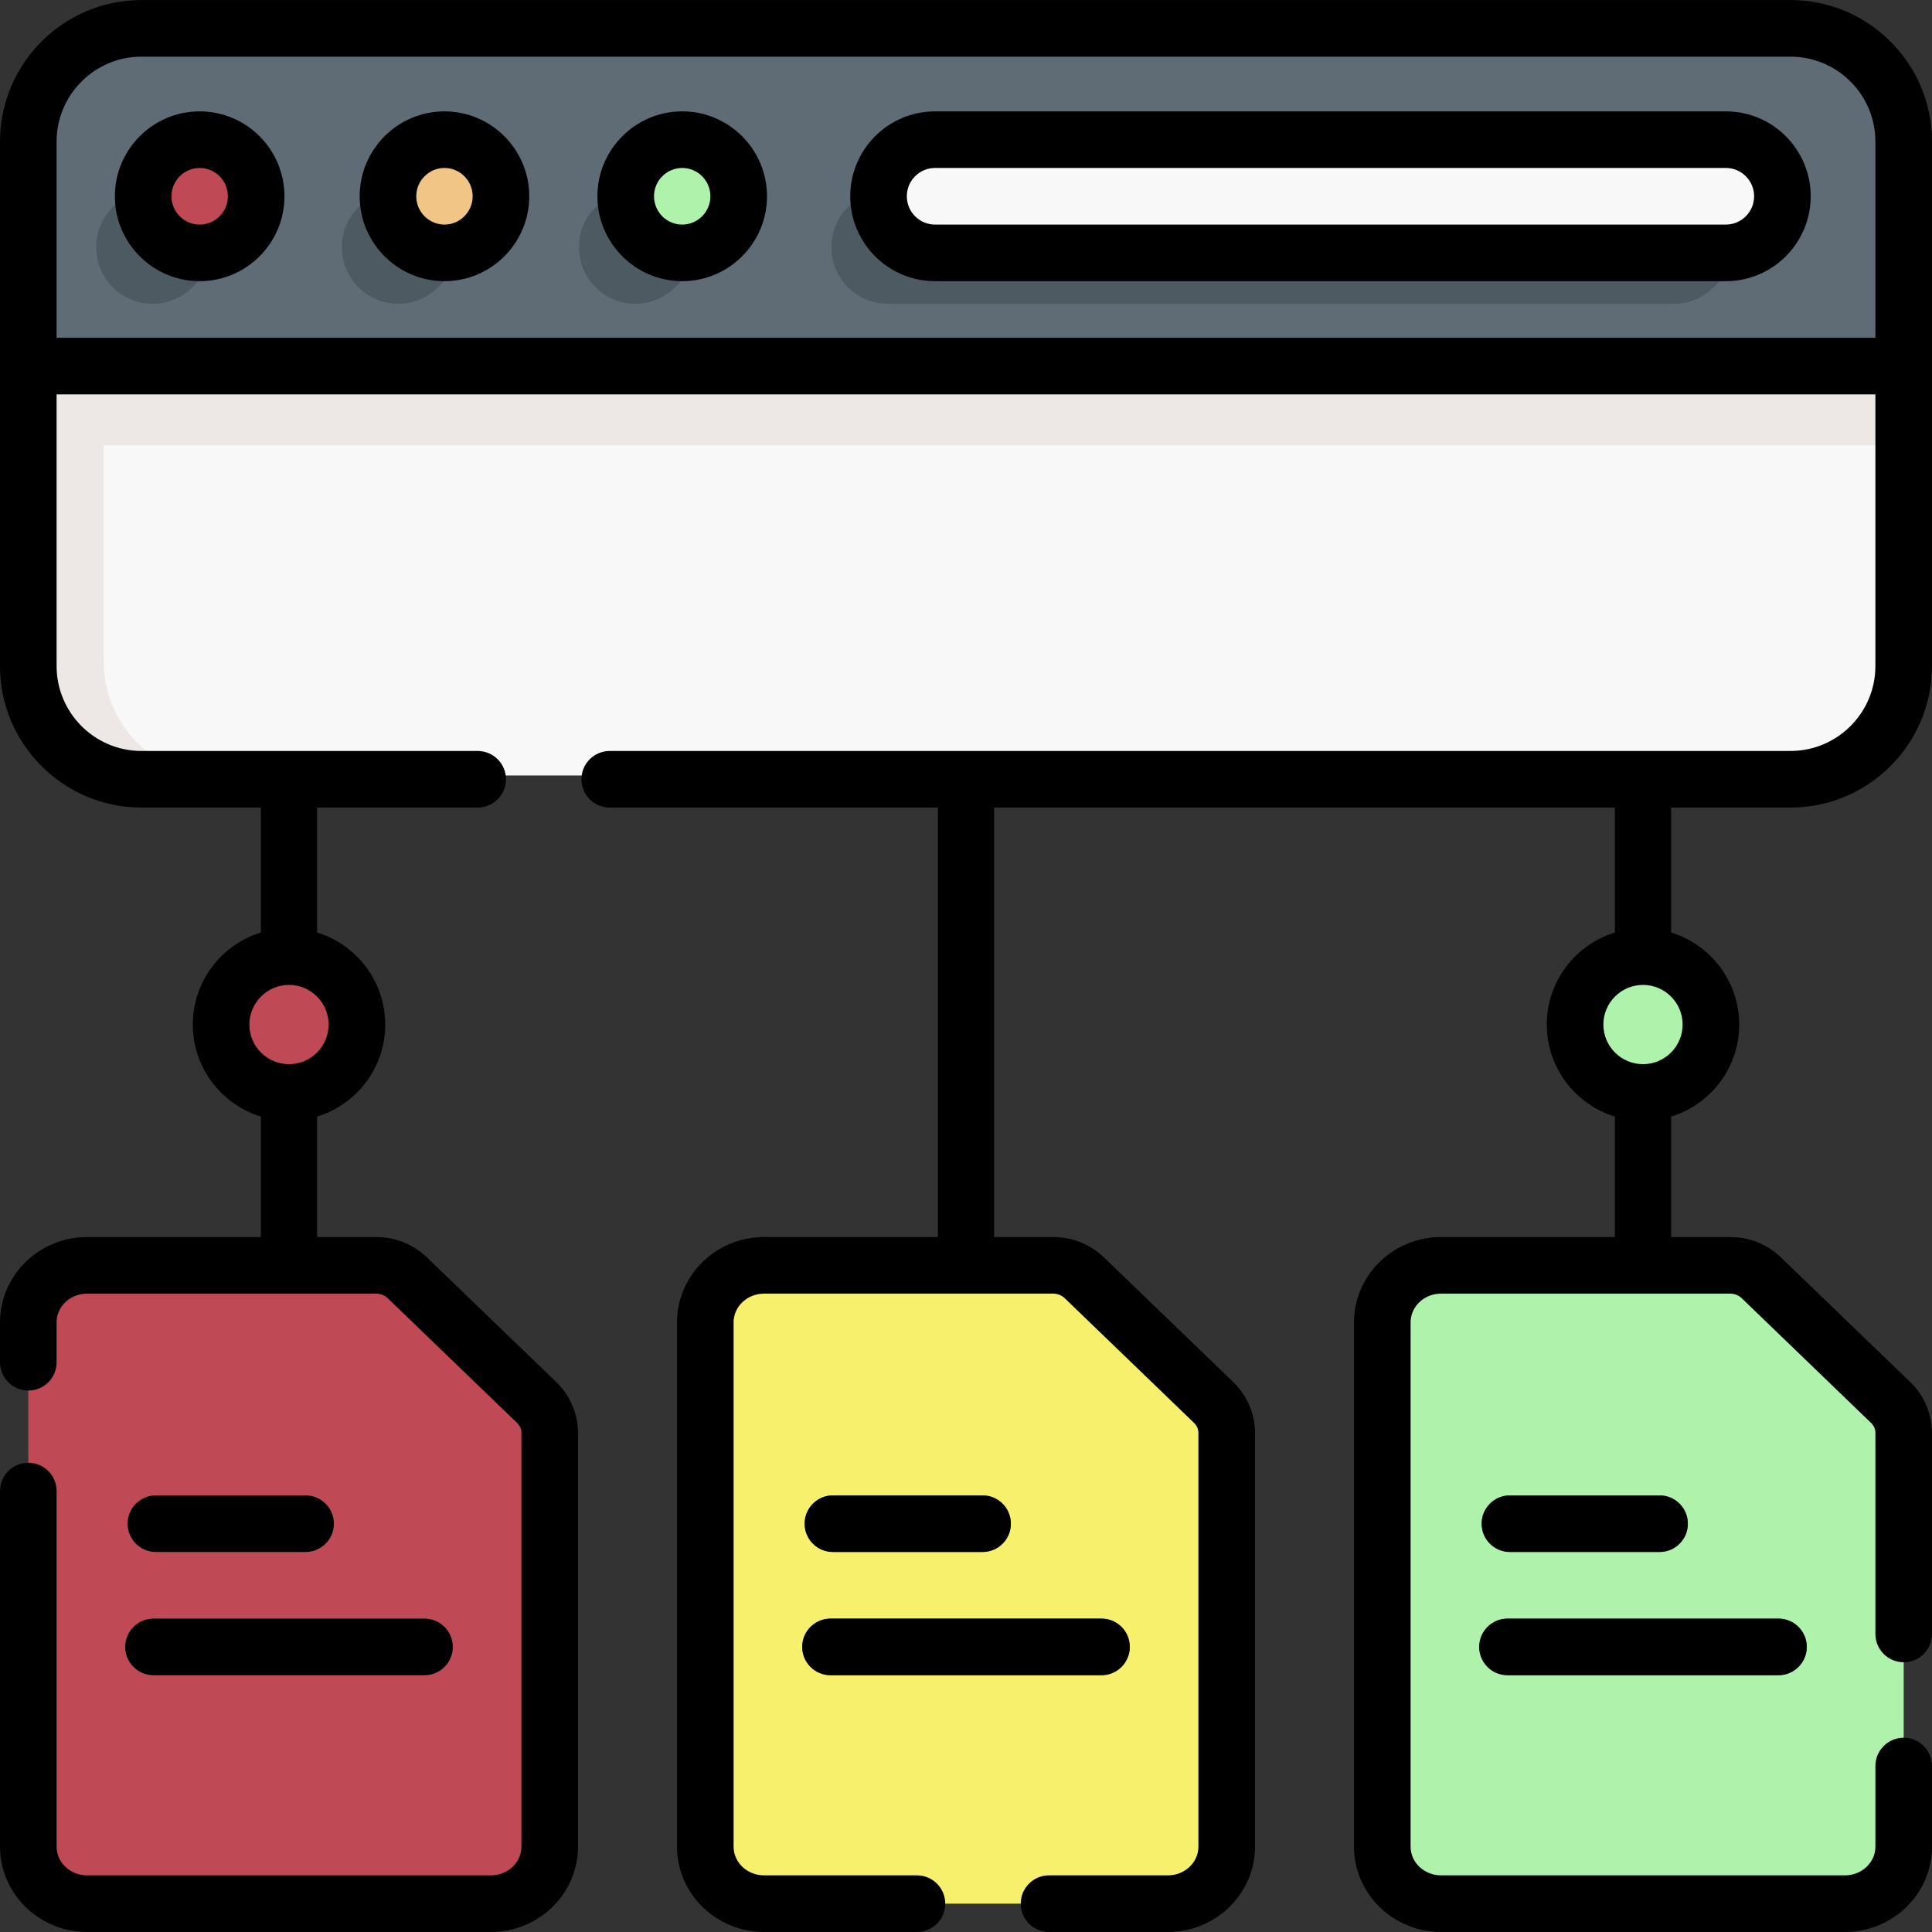 <svg width="512" height="512" viewBox="0 0 512 512" xmlns="http://www.w3.org/2000/svg" xmlns:xlink="http://www.w3.org/1999/xlink" id="Capa_1" overflow="hidden"><rect x="0" y="0" width="512" height="512" fill="#333333" stroke="none"/><g><g><g><path d="M435.411 342.828C431.268 342.828 427.911 339.471 427.911 335.328L427.911 206.869C427.911 202.726 431.268 199.369 435.411 199.369 439.554 199.369 442.911 202.726 442.911 206.869L442.911 335.328C442.911 339.471 439.554 342.828 435.411 342.828Z" fill="#5F6C75"/></g><g><path d="M256 342.828C251.857 342.828 248.5 339.471 248.5 335.328L248.5 207.514C248.5 203.371 251.857 200.014 256 200.014 260.143 200.014 263.5 203.371 263.5 207.514L263.5 335.328C263.5 339.471 260.143 342.828 256 342.828Z" fill="#5F6C75"/></g><g><path d="M76.589 342.828C72.446 342.828 69.089 339.471 69.089 335.328L69.089 206.514C69.089 202.371 72.446 199.014 76.589 199.014 80.732 199.014 84.089 202.371 84.089 206.514L84.089 335.328C84.089 339.471 80.731 342.828 76.589 342.828Z" fill="#5F6C75"/></g><circle cx="76.589" cy="271.514" r="18" fill="#BF4A55"/><circle cx="435.411" cy="271.514" r="18" fill="#AEF2AB"/><path d="M504.5 98.014 504.5 175.514C504.5 192.084 491.07 205.514 474.5 205.514L37.5 205.514C20.93 205.514 7.5 192.084 7.5 175.514L7.5 98.014 263.851 88.014Z" fill="#F9F8F8"/><path d="M7.5 98.014 504.5 98.014 504.5 118.014 7.5 118.014Z" fill="#EDE8E5"/><path d="M57.5 205.514 37.5 205.514C20.93 205.514 7.5 192.084 7.5 175.514L7.5 97.014 27.5 97.014 27.5 175.514C27.5 192.084 40.93 205.514 57.5 205.514Z" fill="#EDE8E5"/><path d="M504.5 38.514 504.5 98.014 7.5 98.014 7.5 38.514C7.5 21.944 20.93 8.514 37.5 8.514L474.5 8.514C491.07 8.514 504.5 21.944 504.5 38.514Z" fill="#5F6C75"/><g fill="#4E5A61"><path d="M235.258 80.514C227.003 80.514 220.311 73.798 220.311 65.514 220.311 57.23 227.003 50.514 235.258 50.514L443.573 50.514C451.828 50.514 458.52 57.23 458.52 65.514 458.52 73.798 451.828 80.514 443.573 80.514Z"/><ellipse cx="168.369" cy="65.514" rx="14.947" ry="15"/><path d="M178.861 76.198 191.735 63.329 178.596 64.508Z"/><path d="M158.092 54.622 170.654 42.105 167.961 52.514Z"/><ellipse cx="105.534" cy="65.514" rx="14.947" ry="15"/><path d="M116.053 76.171 128.435 63.672 115.761 64.508Z"/><path d="M95.257 54.622 107.628 42.163 105.126 52.514Z"/><ellipse cx="40.447" cy="65.514" rx="14.947" ry="15"/><path d="M51.269 75.86 63.99 62.674 50.851 64.054Z"/><path d="M30.17 54.622 41.792 42.584 40.039 52.514Z"/></g><ellipse cx="181.349" cy="52.514" rx="14.947" ry="15" fill="#AEF2AB"/><path d="M225.014 54.591 237.985 41.599 234.96 55.875Z" fill="#4E5A61"/><path d="M454.33 75.929 467.479 62.75 457.294 66.131Z" fill="#4E5A61"/><ellipse cx="118.446" cy="52.514" rx="14.947" ry="15" fill="#F0C585"/><ellipse cx="52.995" cy="52.514" rx="14.947" ry="15" fill="#BF4A55"/><path d="M248.237 67.514C239.982 67.514 233.29 60.798 233.29 52.514 233.29 44.23 239.982 37.514 248.237 37.514L456.552 37.514C464.807 37.514 471.499 44.23 471.499 52.514 471.499 60.798 464.807 67.514 456.552 67.514Z" fill="#F9F8F8"/><path d="M145.677 379.718 145.677 489.383C145.677 497.724 138.706 504.486 130.108 504.486L23.069 504.486C14.47 504.486 7.5 497.724 7.5 489.383L7.5 350.432C7.5 342.091 14.471 335.329 23.069 335.329L99.704 335.329C102.805 335.329 105.779 336.526 107.97 338.655L142.266 371.717C144.451 373.841 145.677 376.718 145.677 379.718Z" fill="#BF4A55"/><path d="M80.981 411.293 41.323 411.293C37.18 411.293 33.823 407.936 33.823 403.793 33.823 399.65 37.18 396.293 41.323 396.293L80.981 396.293C85.124 396.293 88.481 399.65 88.481 403.793 88.481 407.936 85.124 411.293 80.981 411.293Z" fill="#5F6C75"/><path d="M112.495 443.947 40.683 443.947C36.54 443.947 33.183 440.59 33.183 436.447 33.183 432.304 36.54 428.947 40.683 428.947L112.496 428.947C116.639 428.947 119.996 432.304 119.996 436.447 119.996 440.59 116.638 443.947 112.495 443.947Z" fill="#5F6C75"/><path d="M325.089 379.718 325.089 489.383C325.089 497.724 318.118 504.486 309.52 504.486L202.481 504.486C193.882 504.486 186.912 497.724 186.912 489.383L186.912 350.432C186.912 342.091 193.883 335.329 202.481 335.329L279.116 335.329C282.217 335.329 285.191 336.526 287.382 338.655L321.678 371.717C323.862 373.841 325.089 376.718 325.089 379.718Z" fill="#F7F06D"/><path d="M260.393 411.293 220.735 411.293C216.592 411.293 213.235 407.936 213.235 403.793 213.235 399.65 216.592 396.293 220.735 396.293L260.393 396.293C264.536 396.293 267.893 399.65 267.893 403.793 267.893 407.936 264.535 411.293 260.393 411.293Z" fill="#5F6C75"/><path d="M291.906 443.947 220.093 443.947C215.95 443.947 212.593 440.59 212.593 436.447 212.593 432.304 215.95 428.947 220.093 428.947L291.906 428.947C296.049 428.947 299.406 432.304 299.406 436.447 299.406 440.59 296.049 443.947 291.906 443.947Z" fill="#5F6C75"/><path d="M504.5 379.718 504.5 489.383C504.5 497.724 497.529 504.486 488.931 504.486L381.892 504.486C373.293 504.486 366.323 497.724 366.323 489.383L366.323 350.432C366.323 342.091 373.294 335.329 381.892 335.329L458.527 335.329C461.628 335.329 464.602 336.526 466.793 338.655L501.089 371.717C503.273 373.841 504.5 376.718 504.5 379.718Z" fill="#AEF2AB"/><path d="M439.804 411.293 400.147 411.293C396.004 411.293 392.647 407.936 392.647 403.793 392.647 399.65 396.004 396.293 400.147 396.293L439.804 396.293C443.947 396.293 447.304 399.65 447.304 403.793 447.304 407.936 443.946 411.293 439.804 411.293Z" fill="#5F6C75"/><path d="M471.317 443.947 399.504 443.947C395.361 443.947 392.004 440.59 392.004 436.447 392.004 432.304 395.361 428.947 399.504 428.947L471.317 428.947C475.46 428.947 478.817 432.304 478.817 436.447 478.817 440.59 475.46 443.947 471.317 443.947Z" fill="#5F6C75"/></g><g><path d="M52.913 29.514C40.522 29.514 30.441 39.608 30.441 52.014 30.441 64.42 40.522 74.514 52.913 74.514 65.304 74.514 75.384 64.42 75.384 52.014 75.384 39.608 65.304 29.514 52.913 29.514ZM52.913 59.514C48.793 59.514 45.441 56.15 45.441 52.014 45.441 47.878 48.793 44.514 52.913 44.514 57.032 44.514 60.384 47.878 60.384 52.014 60.384 56.15 57.032 59.514 52.913 59.514Z"/><path d="M117.788 29.514C105.397 29.514 95.316 39.608 95.316 52.014 95.316 64.42 105.397 74.514 117.788 74.514 130.179 74.514 140.259 64.42 140.259 52.014 140.259 39.608 130.179 29.514 117.788 29.514ZM117.788 59.514C113.668 59.514 110.316 56.15 110.316 52.014 110.316 47.878 113.668 44.514 117.788 44.514 121.907 44.514 125.259 47.878 125.259 52.014 125.259 56.15 121.907 59.514 117.788 59.514Z"/><path d="M180.792 29.514C168.401 29.514 158.32 39.608 158.32 52.014 158.32 64.42 168.401 74.514 180.792 74.514 193.183 74.514 203.263 64.42 203.263 52.014 203.263 39.608 193.183 29.514 180.792 29.514ZM180.792 59.514C176.672 59.514 173.32 56.15 173.32 52.014 173.32 47.878 176.672 44.514 180.792 44.514 184.911 44.514 188.263 47.878 188.263 52.014 188.263 56.15 184.911 59.514 180.792 59.514Z"/><path d="M457.385 29.514 247.788 29.514C235.397 29.514 225.316 39.608 225.316 52.014 225.316 64.42 235.397 74.514 247.788 74.514L457.385 74.514C469.776 74.514 479.857 64.42 479.857 52.014 479.857 39.608 469.775 29.514 457.385 29.514ZM457.385 59.514 247.788 59.514C243.668 59.514 240.316 56.15 240.316 52.014 240.316 47.878 243.668 44.514 247.788 44.514L457.385 44.514C461.505 44.514 464.857 47.878 464.857 52.014 464.857 56.15 461.505 59.514 457.385 59.514Z"/><path d="M41.323 411.293 80.981 411.293C85.124 411.293 88.481 407.936 88.481 403.793 88.481 399.65 85.124 396.293 80.981 396.293L41.323 396.293C37.18 396.293 33.823 399.65 33.823 403.793 33.823 407.936 37.181 411.293 41.323 411.293Z"/><path d="M40.683 443.947 112.496 443.947C116.639 443.947 119.996 440.59 119.996 436.447 119.996 432.304 116.639 428.947 112.496 428.947L40.683 428.947C36.54 428.947 33.183 432.304 33.183 436.447 33.183 440.59 36.54 443.947 40.683 443.947Z"/><path d="M220.734 411.293 260.392 411.293C264.535 411.293 267.892 407.936 267.892 403.793 267.892 399.65 264.535 396.293 260.392 396.293L220.734 396.293C216.591 396.293 213.234 399.65 213.234 403.793 213.234 407.936 216.592 411.293 220.734 411.293Z"/><path d="M220.094 443.947 291.907 443.947C296.05 443.947 299.407 440.59 299.407 436.447 299.407 432.304 296.05 428.947 291.907 428.947L220.094 428.947C215.951 428.947 212.594 432.304 212.594 436.447 212.594 440.59 215.951 443.947 220.094 443.947Z"/><path d="M400.146 411.293 439.803 411.293C443.946 411.293 447.303 407.936 447.303 403.793 447.303 399.65 443.946 396.293 439.803 396.293L400.146 396.293C396.003 396.293 392.646 399.65 392.646 403.793 392.646 407.936 396.004 411.293 400.146 411.293Z"/><path d="M399.505 443.947 471.318 443.947C475.461 443.947 478.818 440.59 478.818 436.447 478.818 432.304 475.461 428.947 471.318 428.947L399.505 428.947C395.362 428.947 392.005 432.304 392.005 436.447 392.005 440.59 395.362 443.947 399.505 443.947Z"/><path d="M474.5 214.014C495.178 214.014 512 197.192 512 176.514L512 37.514C512 16.836 495.178 0.014 474.5 0.014L37.5 0.014C16.822 0.014 0 16.836 0 37.514L0 176.514C0 197.192 16.822 214.014 37.5 214.014L69.089 214.014 69.089 247.141C58.677 250.351 51.089 260.063 51.089 271.514 51.089 282.965 58.677 292.676 69.089 295.887L69.089 327.829 23.069 327.829C10.349 327.828-3.55271e-15 337.968-3.55271e-15 350.432L-3.55271e-15 361.014C-3.55271e-15 365.157 3.357 368.514 7.5 368.514 11.643 368.514 15 365.157 15 361.014L15 350.432C15 346.24 18.62 342.828 23.069 342.828L99.704 342.828C100.848 342.828 101.955 343.267 102.765 344.054L137.037 377.093C137.772 377.809 138.178 378.74 138.178 379.718L138.178 489.383C138.178 493.575 134.558 496.987 130.109 496.987L23.069 496.987C18.62 496.987 15 493.576 15 489.383L15 395.142C15 390.999 11.643 387.642 7.5 387.642 3.357 387.642 1.77636e-15 390.999 1.77636e-15 395.142L1.77636e-15 489.383C1.77636e-15 501.847 10.349 511.987 23.069 511.987L130.108 511.987C142.829 511.987 153.177 501.847 153.177 489.383L153.177 379.718C153.177 374.729 151.106 369.853 147.471 366.318L113.197 333.277C109.582 329.763 104.79 327.829 99.704 327.829L84.089 327.829 84.089 295.887C94.501 292.677 102.089 282.965 102.089 271.514 102.089 260.063 94.501 250.352 84.089 247.141L84.089 214.014 126.589 214.014C130.732 214.014 134.089 210.657 134.089 206.514 134.089 202.371 130.732 199.014 126.589 199.014L37.5 199.014C25.094 199.014 15 188.92 15 176.514L15 104.514 497 104.514 497 176.514C497 188.92 486.906 199.014 474.5 199.014L161.589 199.014C157.446 199.014 154.089 202.371 154.089 206.514 154.089 210.657 157.446 214.014 161.589 214.014L248.5 214.014 248.5 327.828 202.48 327.828C189.759 327.828 179.411 337.968 179.411 350.432L179.411 489.383C179.411 501.847 189.76 511.987 202.48 511.987L243 511.987C247.143 511.987 250.5 508.63 250.5 504.487 250.5 500.344 247.143 496.987 243 496.987L202.48 496.987C198.031 496.987 194.411 493.576 194.411 489.383L194.411 350.432C194.411 346.24 198.031 342.828 202.48 342.828L279.116 342.828C280.259 342.828 281.367 343.267 282.177 344.054L316.449 377.094C317.184 377.809 317.589 378.74 317.589 379.718L317.589 489.383C317.589 493.575 313.969 496.987 309.52 496.987L278 496.987C273.857 496.987 270.5 500.344 270.5 504.487 270.5 508.63 273.857 511.987 278 511.987L309.52 511.987C322.241 511.987 332.589 501.847 332.589 489.383L332.589 379.718C332.589 374.728 330.518 369.851 326.883 366.318L292.608 333.275C288.993 329.763 284.202 327.829 279.117 327.829L263.5 327.829 263.5 214.014 427.911 214.014 427.911 247.141C417.499 250.351 409.911 260.063 409.911 271.514 409.911 282.965 417.499 292.676 427.911 295.887L427.911 327.829 381.891 327.829C369.17 327.829 358.822 337.969 358.822 350.433L358.822 489.384C358.822 501.848 369.171 511.988 381.891 511.988L488.93 511.988C501.651 511.988 511.999 501.848 511.999 489.384L511.999 468.015C511.999 463.872 508.642 460.515 504.499 460.515 500.356 460.515 496.999 463.872 496.999 468.015L496.999 489.384C496.999 493.576 493.379 496.988 488.93 496.988L381.892 496.988C377.443 496.988 373.823 493.577 373.823 489.384L373.823 350.432C373.823 346.24 377.443 342.828 381.892 342.828L458.528 342.828C459.672 342.828 460.779 343.267 461.589 344.054L495.861 377.094C496.596 377.809 497.001 378.74 497.001 379.718L497.001 433.014C497.001 437.157 500.358 440.514 504.501 440.514 508.644 440.514 512.001 437.157 512.001 433.014L512.001 379.718C512.001 374.728 509.93 369.851 506.295 366.318L472.022 333.277C468.407 329.763 463.615 327.829 458.529 327.829L442.913 327.829 442.913 295.887C453.325 292.677 460.913 282.965 460.913 271.514 460.913 260.063 453.325 250.352 442.913 247.141L442.913 214.014ZM76.589 282.014C70.799 282.014 66.089 277.304 66.089 271.514 66.089 265.724 70.799 261.014 76.589 261.014 82.379 261.014 87.089 265.724 87.089 271.514 87.089 277.304 82.379 282.014 76.589 282.014ZM15 89.514 15 37.514C15 25.108 25.094 15.014 37.5 15.014L474.5 15.014C486.906 15.014 497 25.108 497 37.514L497 89.514ZM435.411 282.014C429.621 282.014 424.911 277.304 424.911 271.514 424.911 265.724 429.621 261.014 435.411 261.014 441.201 261.014 445.911 265.724 445.911 271.514 445.911 277.304 441.201 282.014 435.411 282.014Z"/></g></g></svg>